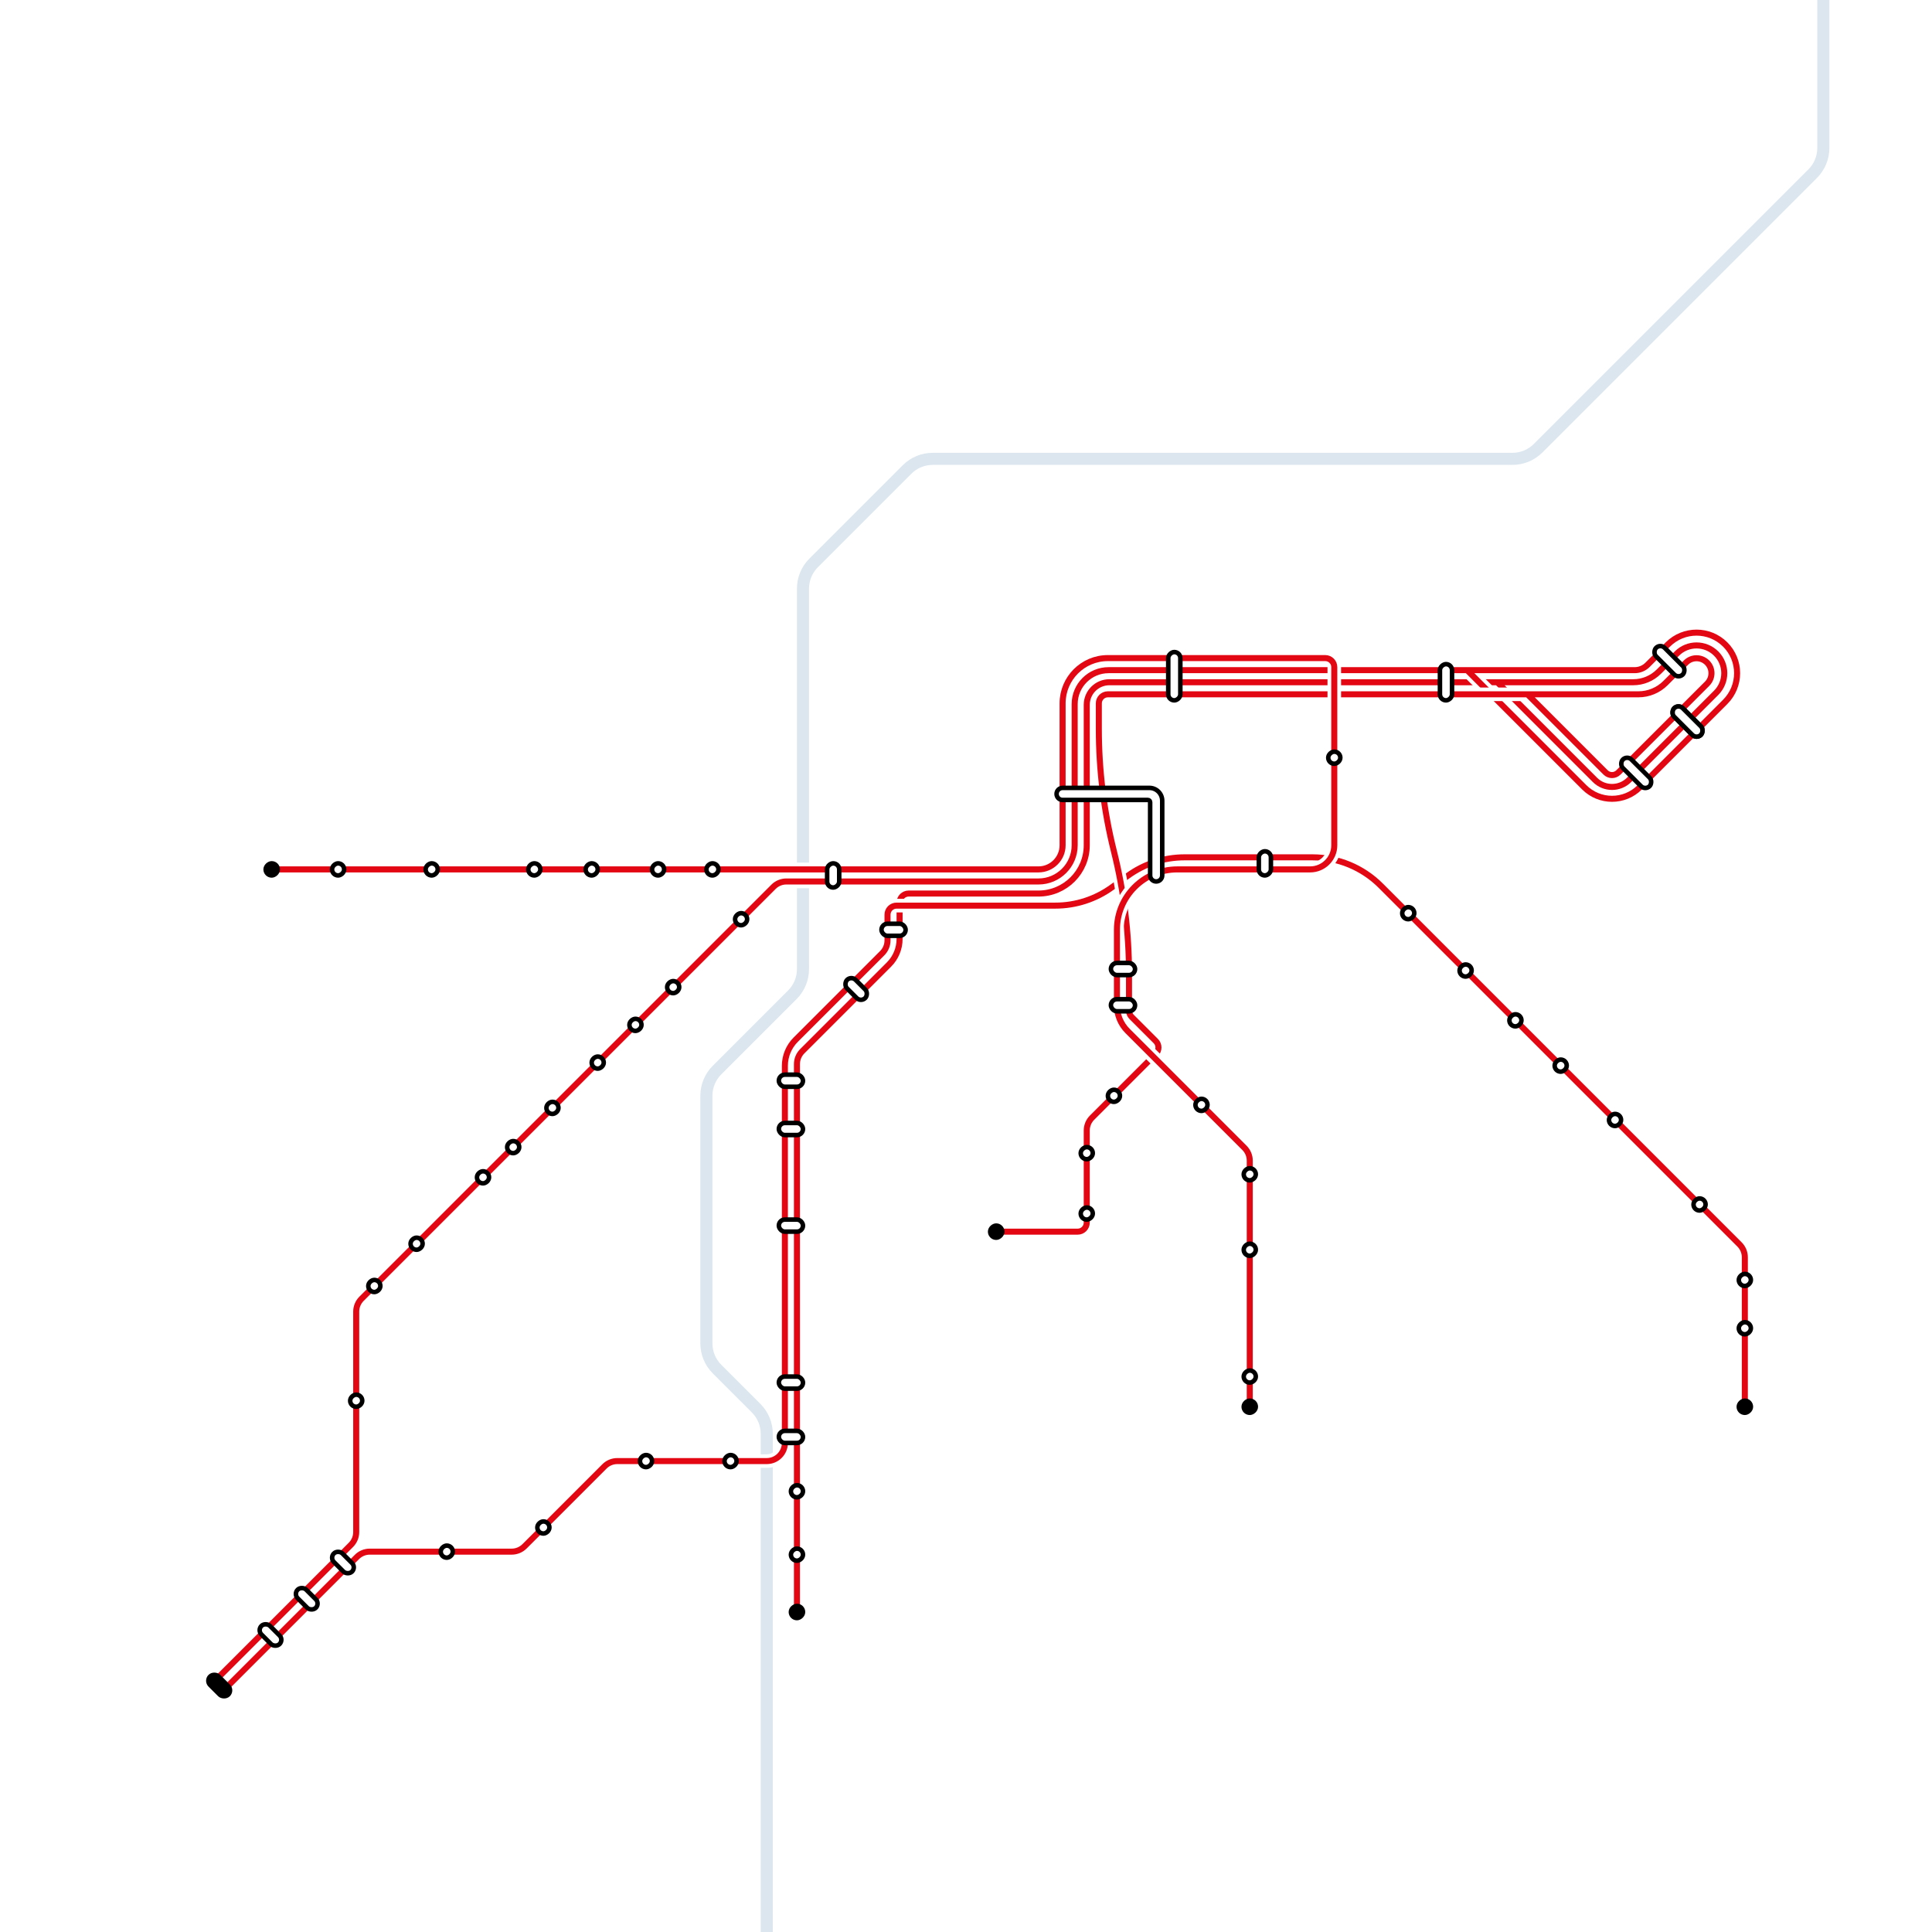 <svg width="2560" height="2560" viewBox="0 0 2560 2560" fill="none" xmlns="http://www.w3.org/2000/svg">
<rect width="2560" height="2560" fill="#AEAEAE"/>
<g id="MapChemnitz" clip-path="url(#clip0_2691_7912)">
<rect width="2560" height="2560" fill="black"/>
<rect id="background" width="2560" height="2560" fill="white"/>
<path id="chemnitz (Stroke)" d="M1008 2560V1899.88C1008 1889.27 1003.79 1879.1 996.284 1871.6L944.402 1819.72C933.9 1809.21 928 1794.97 928 1780.12V1451.88C928 1437.03 933.9 1422.79 944.402 1412.28L1044.28 1312.4C1051.79 1304.9 1056 1294.73 1056 1284.12V779.882C1056 765.03 1061.9 750.786 1072.4 740.284L1196.28 616.402C1206.79 605.9 1221.03 600 1235.88 600H2004.12C2014.73 600 2024.9 595.786 2032.4 588.284L2396.28 224.402C2403.79 216.901 2408 206.727 2408 196.118V-40C2408 -44.418 2411.58 -48 2416 -48C2420.42 -48 2424 -44.418 2424 -40V196.118C2424 210.97 2418.1 225.214 2407.6 235.716L2043.72 599.598C2033.21 610.1 2018.97 616 2004.12 616H1235.88C1225.27 616 1215.1 620.214 1207.6 627.716L1083.72 751.598C1076.21 759.099 1072 769.273 1072 779.882V1284.12C1072 1298.97 1066.1 1313.21 1055.6 1323.72L955.716 1423.6C948.214 1431.1 944 1441.27 944 1451.88V1780.12C944 1790.73 948.214 1800.9 955.716 1808.4L1007.6 1860.28C1018.1 1870.79 1024 1885.03 1024 1899.88V2560C1024 2564.42 1020.42 2568 1016 2568C1011.58 2568 1008 2564.42 1008 2560Z" fill="#DBE6EF"/>
<g id="6">
<path id="6shadow" d="M1056 2136V1409.94C1056 1403.58 1058.53 1397.47 1063.03 1392.97L1177.94 1278.06C1186.94 1269.06 1192 1256.85 1192 1244.12V1196C1192 1189.37 1197.37 1184 1204 1184H1376C1411.35 1184 1440 1155.35 1440 1120V934C1440 917.431 1453.43 904 1470 904H1984M1984 904H2164.12C2176.85 904 2189.06 898.943 2198.06 889.941L2222 866C2236.36 851.641 2259.64 851.641 2274 866C2288.36 880.359 2288.36 903.641 2274 918L2158.63 1033.37C2146.13 1045.87 2125.87 1045.87 2113.37 1033.37L1984 904Z" stroke="white" stroke-width="18" stroke-linecap="round"/>
<path id="6_2" d="M1056 2136V1409.94C1056 1403.58 1058.53 1397.47 1063.03 1392.97L1177.94 1278.06C1186.94 1269.06 1192 1256.85 1192 1244.12V1196C1192 1189.37 1197.37 1184 1204 1184H1376C1411.35 1184 1440 1155.35 1440 1120V934C1440 917.431 1453.43 904 1470 904H1984M1984 904H2164.12C2176.85 904 2189.06 898.943 2198.06 889.941L2222 866C2236.36 851.641 2259.64 851.641 2274 866C2288.36 880.359 2288.36 903.641 2274 918L2158.63 1033.37C2146.13 1045.87 2125.87 1045.87 2113.37 1033.37L1984 904Z" stroke="#E30613" stroke-width="8" stroke-linecap="round"/>
</g>
<g id="5">
<path id="5shadow" d="M296 2240L472.971 2063.03C477.471 2058.53 483.576 2056 489.941 2056H678.059C684.424 2056 690.529 2053.47 695.029 2048.97L800.971 1943.03C805.472 1938.53 811.576 1936 817.941 1936H1016C1029.25 1936 1040 1925.25 1040 1912V1412.3C1040 1399.3 1045.16 1386.84 1054.35 1377.65L1168.97 1263.03C1173.47 1258.53 1176 1252.42 1176 1246.06V1212C1176 1205.37 1181.37 1200 1188 1200H1398.38C1425.43 1200 1451.78 1191.43 1473.66 1175.52L1494.34 1160.48C1516.22 1144.57 1542.57 1136 1569.62 1136H1738.98C1772.93 1136 1805.49 1149.49 1829.49 1173.49L2304.97 1648.97C2309.47 1653.47 2312 1659.58 2312 1665.94V1864" stroke="white" stroke-width="18" stroke-linecap="round"/>
<path id="5_2" d="M296 2240L472.971 2063.03C477.471 2058.53 483.576 2056 489.941 2056H678.059C684.424 2056 690.529 2053.47 695.029 2048.97L800.971 1943.03C805.472 1938.53 811.576 1936 817.941 1936H1016C1029.25 1936 1040 1925.25 1040 1912V1412.3C1040 1399.3 1045.16 1386.84 1054.35 1377.65L1168.97 1263.03C1173.47 1258.53 1176 1252.42 1176 1246.06V1212C1176 1205.37 1181.37 1200 1188 1200H1398.38C1425.43 1200 1451.78 1191.43 1473.66 1175.52L1494.34 1160.48C1516.22 1144.57 1542.57 1136 1569.62 1136H1738.98C1772.93 1136 1805.49 1149.49 1829.49 1173.49L2304.97 1648.97C2309.47 1653.47 2312 1659.58 2312 1665.94V1864" stroke="#E30613" stroke-width="8" stroke-linecap="round"/>
</g>
<g id="4">
<path id="4shadow" d="M284 2228L464.971 2047.03C469.471 2042.53 472 2036.42 472 2030.06V1737.94C472 1731.58 474.529 1725.47 479.029 1720.97L1024.97 1175.03C1029.47 1170.53 1035.58 1168 1041.94 1168H1376C1402.51 1168 1424 1146.51 1424 1120V933C1424 908.147 1444.15 888 1469 888H1944M1944 888H2166.06C2172.42 888 2178.53 885.471 2183.03 880.971L2210 854C2230.99 833.013 2265.01 833.013 2286 854C2306.99 874.987 2306.99 909.013 2286 930L2172.77 1043.23C2152.46 1063.54 2119.54 1063.54 2099.23 1043.23L1944 888Z" stroke="white" stroke-width="18" stroke-linecap="round"/>
<path id="4_2" d="M284 2228L464.971 2047.03C469.471 2042.53 472 2036.42 472 2030.06V1737.94C472 1731.58 474.529 1725.47 479.029 1720.97L1024.97 1175.03C1029.47 1170.53 1035.58 1168 1041.94 1168H1376C1402.51 1168 1424 1146.51 1424 1120V933C1424 908.147 1444.15 888 1469 888H1944M1944 888H2166.06C2172.42 888 2178.53 885.471 2183.03 880.971L2210 854C2230.99 833.013 2265.01 833.013 2286 854C2306.99 874.987 2306.99 909.013 2286 930L2172.77 1043.23C2152.46 1063.54 2119.54 1063.54 2099.23 1043.23L1944 888Z" stroke="#E30613" stroke-width="8" stroke-linecap="round"/>
</g>
<g id="3">
<path id="3shadow" d="M1320 1632H1428C1434.63 1632 1440 1626.63 1440 1620V1497.94C1440 1491.58 1442.53 1485.47 1447.03 1480.97L1531.51 1396.49C1536.2 1391.8 1536.2 1384.2 1531.51 1379.51L1499.51 1347.51C1497.26 1345.26 1496 1342.21 1496 1339.03V1290.46C1496 1235.69 1489.28 1181.13 1476 1128C1462.72 1074.87 1456 1020.31 1456 965.538V932C1456 925.373 1461.37 920 1468 920H2024M2024 920H2170.93C2184.42 920 2197.36 914.641 2206.9 905.103L2234 878C2241.73 870.268 2254.27 870.268 2262 878C2269.73 885.732 2269.73 898.268 2262 906L2144.49 1023.51C2139.8 1028.2 2132.2 1028.2 2127.51 1023.51L2024 920Z" stroke="white" stroke-width="18" stroke-linecap="round"/>
<path id="3_2" d="M1320 1632H1428C1434.63 1632 1440 1626.63 1440 1620V1497.94C1440 1491.58 1442.53 1485.47 1447.03 1480.97L1531.51 1396.49C1536.2 1391.8 1536.2 1384.2 1531.51 1379.51L1499.51 1347.51C1497.26 1345.26 1496 1342.21 1496 1339.03V1290.46C1496 1235.69 1489.28 1181.13 1476 1128C1462.72 1074.87 1456 1020.31 1456 965.538V932C1456 925.373 1461.37 920 1468 920H2024M2024 920H2170.93C2184.42 920 2197.36 914.641 2206.9 905.103L2234 878C2241.73 870.268 2254.27 870.268 2262 878C2269.73 885.732 2269.73 898.268 2262 906L2144.49 1023.51C2139.8 1028.2 2132.2 1028.2 2127.51 1023.51L2024 920Z" stroke="#E30613" stroke-width="8" stroke-linecap="round"/>
</g>
<g id="1">
<path id="1shadow" d="M360 1152H1376C1393.67 1152 1408 1137.67 1408 1120V932C1408 898.863 1434.86 872 1468 872H1756C1762.63 872 1768 877.373 1768 884V1120C1768 1137.67 1753.67 1152 1736 1152H1560C1515.82 1152 1480 1187.82 1480 1232V1332.12C1480 1344.85 1485.06 1357.06 1494.06 1366.06L1648.97 1520.97C1653.47 1525.47 1656 1531.58 1656 1537.94V1864" stroke="white" stroke-width="18" stroke-linecap="round"/>
<path id="1_2" d="M360 1152H1376C1393.67 1152 1408 1137.67 1408 1120V932C1408 898.863 1434.86 872 1468 872H1756C1762.63 872 1768 877.373 1768 884V1120C1768 1137.67 1753.67 1152 1736 1152H1560C1515.82 1152 1480 1187.82 1480 1232V1332.12C1480 1344.85 1485.06 1357.06 1494.06 1366.06L1648.97 1520.97C1653.47 1525.47 1656 1531.58 1656 1537.94V1864" stroke="#E30613" stroke-width="8" stroke-linecap="round"/>
</g>
<g id="stations">
<rect id="hutholz" x="272.757" y="2227.07" width="16" height="34" rx="8" transform="rotate(-45 272.757 2227.07)" fill="black" stroke="black" stroke-width="6"/>
<rect id="pappelhain" x="2304" y="1768" width="16" height="16" rx="8" transform="rotate(-90 2304 1768)" fill="white" stroke="black" stroke-width="6"/>
<rect id="arthur-strobel-str" x="2304" y="1704" width="16" height="16" rx="8" transform="rotate(-90 2304 1704)" fill="white" stroke="black" stroke-width="6"/>
<rect id="gablenzplatz" x="2244" y="1604" width="16" height="16" rx="8" transform="rotate(-90 2244 1604)" fill="white" stroke="black" stroke-width="6"/>
<rect id="n&#195;&#188;rnbergstr" x="2132" y="1492" width="16" height="16" rx="8" transform="rotate(-90 2132 1492)" fill="white" stroke="black" stroke-width="6"/>
<rect id="tschaikowskistr" x="2000" y="1360" width="16" height="16" rx="8" transform="rotate(-90 2000 1360)" fill="white" stroke="black" stroke-width="6"/>
<rect id="reinecherstr" x="2060" y="1420" width="16" height="16" rx="8" transform="rotate(-90 2060 1420)" fill="white" stroke="black" stroke-width="6"/>
<rect id="bahnhofstr" x="1858" y="1218" width="16" height="16" rx="8" transform="rotate(-90 1858 1218)" fill="white" stroke="black" stroke-width="6"/>
<rect id="br&#195;&#188;ckenstrfreiepresse" x="1760" y="1012" width="16" height="16" rx="8" transform="rotate(-90 1760 1012)" fill="white" stroke="black" stroke-width="6"/>
<rect id="stefan-heym-platz" x="1668" y="1160" width="32" height="16" rx="8" transform="rotate(-90 1668 1160)" fill="white" stroke="black" stroke-width="6"/>
<rect id="zieschestr" x="1934" y="1294" width="16" height="16" rx="8" transform="rotate(-90 1934 1294)" fill="white" stroke="black" stroke-width="6"/>
<rect id="ernst-wabra-str" x="340.757" y="2160.07" width="16" height="34" rx="8" transform="rotate(-45 340.757 2160.07)" fill="white" stroke="black" stroke-width="6"/>
<rect id="johann-richter-str" x="388.757" y="2112.07" width="16" height="34" rx="8" transform="rotate(-45 388.757 2112.07)" fill="white" stroke="black" stroke-width="6"/>
<rect id="morgenleite" x="436.757" y="2064.07" width="16" height="34" rx="8" transform="rotate(-45 436.757 2064.07)" fill="white" stroke="black" stroke-width="6"/>
<rect id="heitererblick" x="464" y="1864" width="16" height="16" rx="8" transform="rotate(-90 464 1864)" fill="white" stroke="black" stroke-width="6"/>
<rect id="s&#195;&#188;dring" x="488" y="1712" width="16" height="16" rx="8" transform="rotate(-90 488 1712)" fill="white" stroke="black" stroke-width="6"/>
<rect id="dr-salvador-allende-str" x="544" y="1656" width="16" height="16" rx="8" transform="rotate(-90 544 1656)" fill="white" stroke="black" stroke-width="6"/>
<rect id="ikarus" x="632" y="1568" width="16" height="16" rx="8" transform="rotate(-90 632 1568)" fill="white" stroke="black" stroke-width="6"/>
<rect id="amflughafen" x="672" y="1528" width="16" height="16" rx="8" transform="rotate(-90 672 1528)" fill="white" stroke="black" stroke-width="6"/>
<rect id="irkutskerstr" x="724" y="1476" width="16" height="16" rx="8" transform="rotate(-90 724 1476)" fill="white" stroke="black" stroke-width="6"/>
<rect id="haydnstr" x="784" y="1416" width="16" height="16" rx="8" transform="rotate(-90 784 1416)" fill="white" stroke="black" stroke-width="6"/>
<rect id="goetheplatz" x="834" y="1366" width="16" height="16" rx="8" transform="rotate(-90 834 1366)" fill="white" stroke="black" stroke-width="6"/>
<rect id="parkstr" x="884" y="1316" width="16" height="16" rx="8" transform="rotate(-90 884 1316)" fill="white" stroke="black" stroke-width="6"/>
<rect id="bfmitte" x="974" y="1226" width="16" height="16" rx="8" transform="rotate(-90 974 1226)" fill="white" stroke="black" stroke-width="6"/>
<rect id="reichstr" x="936" y="1160" width="16" height="16" rx="8" transform="rotate(-90 936 1160)" fill="white" stroke="black" stroke-width="6"/>
<rect id="mariannebrandtstr" x="864" y="1160" width="16" height="16" rx="8" transform="rotate(-90 864 1160)" fill="white" stroke="black" stroke-width="6"/>
<rect id="industriemuseum" x="776" y="1160" width="16" height="16" rx="8" transform="rotate(-90 776 1160)" fill="white" stroke="black" stroke-width="6"/>
<rect id="kapplerdrehe" x="700" y="1160" width="16" height="16" rx="8" transform="rotate(-90 700 1160)" fill="white" stroke="black" stroke-width="6"/>
<rect id="amfeldschl&#195;&#182;&#195;&#159;chen" x="564" y="1160" width="16" height="16" rx="8" transform="rotate(-90 564 1160)" fill="white" stroke="black" stroke-width="6"/>
<rect id="guerickestrmessechemnitz" x="440" y="1160" width="16" height="16" rx="8" transform="rotate(-90 440 1160)" fill="white" stroke="black" stroke-width="6"/>
<rect id="sch&#195;&#182;nau" x="352" y="1160" width="16" height="16" rx="8" transform="rotate(-90 352 1160)" fill="black" stroke="black" stroke-width="6"/>
<rect id="falkeplatzmuseumgunzenhauser" x="1096" y="1176" width="32" height="16" rx="8" transform="rotate(-90 1096 1176)" fill="white" stroke="black" stroke-width="6"/>
<rect id="roterturm" x="1548" y="928" width="64" height="16" rx="8" transform="rotate(-90 1548 928)" fill="white" stroke="black" stroke-width="6"/>
<rect id="theterplatz" x="1908" y="928" width="48" height="16" rx="8" transform="rotate(-90 1908 928)" fill="white" stroke="black" stroke-width="6"/>
<rect id="hauptbahnhof" x="2224.07" y="932.757" width="50" height="16" rx="8" transform="rotate(45 2224.07 932.757)" fill="white" stroke="black" stroke-width="6"/>
<rect id="hauptbahnhof_2" x="2224.07" y="932.757" width="50" height="16" rx="8" transform="rotate(45 2224.07 932.757)" fill="white" stroke="black" stroke-width="6"/>
<rect id="hbfbahnhofstr" x="2156.07" y="1000.76" width="50" height="16" rx="8" transform="rotate(45 2156.07 1000.76)" fill="white" stroke="black" stroke-width="6"/>
<rect id="omnibusbahnhof" x="2200.07" y="852.757" width="50" height="16" rx="8" transform="rotate(45 2200.07 852.757)" fill="white" stroke="black" stroke-width="6"/>
<rect id="vita-center" x="584" y="2064" width="16" height="16" rx="8" transform="rotate(-90 584 2064)" fill="white" stroke="black" stroke-width="6"/>
<rect id="rober-siewert-str" x="712" y="2032" width="16" height="16" rx="8" transform="rotate(-90 712 2032)" fill="white" stroke="black" stroke-width="6"/>
<rect id="dittersdorferstr" x="848" y="1944" width="16" height="16" rx="8" transform="rotate(-90 848 1944)" fill="white" stroke="black" stroke-width="6"/>
<rect id="markersdorferstr" x="960" y="1944" width="16" height="16" rx="8" transform="rotate(-90 960 1944)" fill="white" stroke="black" stroke-width="6"/>
<rect id="altchemnitzcenter" x="1048" y="1984" width="16" height="16" rx="8" transform="rotate(-90 1048 1984)" fill="white" stroke="black" stroke-width="6"/>
<rect id="schneebergerstr" x="1048" y="2068" width="16" height="16" rx="8" transform="rotate(-90 1048 2068)" fill="white" stroke="black" stroke-width="6"/>
<rect id="altchemnitz" x="1048" y="2144" width="16" height="16" rx="8" transform="rotate(-90 1048 2144)" fill="black" stroke="black" stroke-width="6"/>
<rect id="technopark" x="1312" y="1640" width="16" height="16" rx="8" transform="rotate(-90 1312 1640)" fill="black" stroke="black" stroke-width="6"/>
<rect id="tucampus" x="1432" y="1616" width="16" height="16" rx="8" transform="rotate(-90 1432 1616)" fill="white" stroke="black" stroke-width="6"/>
<rect id="rosenbergstr" x="1432" y="1536" width="16" height="16" rx="8" transform="rotate(-90 1432 1536)" fill="white" stroke="black" stroke-width="6"/>
<rect id="stadlerplatz" x="1468" y="1460" width="16" height="16" rx="8" transform="rotate(-90 1468 1460)" fill="white" stroke="black" stroke-width="6"/>
<rect id="lutherstr" x="1584" y="1472" width="16" height="16" rx="8" transform="rotate(-90 1584 1472)" fill="white" stroke="black" stroke-width="6"/>
<rect id="gutenbergstr" x="1648" y="1564" width="16" height="16" rx="8" transform="rotate(-90 1648 1564)" fill="white" stroke="black" stroke-width="6"/>
<rect id="wartburgstr" x="1648" y="1664" width="16" height="16" rx="8" transform="rotate(-90 1648 1664)" fill="white" stroke="black" stroke-width="6"/>
<rect id="augsburgerstr" x="1648" y="1832" width="16" height="16" rx="8" transform="rotate(-90 1648 1832)" fill="white" stroke="black" stroke-width="6"/>
<rect id="bernsdorf" x="1648" y="1872" width="16" height="16" rx="8" transform="rotate(-90 1648 1872)" fill="black" stroke="black" stroke-width="6"/>
<rect id="gablenz" x="2304" y="1872" width="16" height="16" rx="8" transform="rotate(-90 2304 1872)" fill="black" stroke="black" stroke-width="6"/>
<rect id="schulealtchemnitz" x="1032" y="1896" width="32" height="16" rx="8" fill="white" stroke="black" stroke-width="6"/>
<rect id="scheffelstr" x="1032" y="1824" width="32" height="16" rx="8" fill="white" stroke="black" stroke-width="6"/>
<rect id="erdmannsdorferstr" x="1032" y="1616" width="32" height="16" rx="8" fill="white" stroke="black" stroke-width="6"/>
<rect id="treffurthstr" x="1032" y="1424" width="32" height="16" rx="8" fill="white" stroke="black" stroke-width="6"/>
<rect id="moritzhof" x="1168" y="1224" width="32" height="16" rx="8" fill="white" stroke="black" stroke-width="6"/>
<rect id="annenstr" x="1472" y="1276" width="32" height="16" rx="8" fill="white" stroke="black" stroke-width="6"/>
<path id="zentralhaltestelle" d="M1523 1044C1532.39 1044 1540 1051.61 1540 1061V1160C1540 1164.42 1536.42 1168 1532 1168C1527.58 1168 1524 1164.42 1524 1160V1063C1524 1061.34 1522.66 1060 1521 1060H1408C1403.58 1060 1400 1056.42 1400 1052C1400 1047.58 1403.58 1044 1408 1044H1523Z" fill="white" stroke="black" stroke-width="6"/>
<rect id="bernsbachplatz" x="1472" y="1324" width="32" height="16" rx="8" fill="white" stroke="black" stroke-width="6"/>
<rect id="gustav-freytag-str" x="1128.07" y="1292.76" width="34" height="16" rx="8" transform="rotate(45 1128.07 1292.76)" fill="white" stroke="black" stroke-width="6"/>
<rect id="r&#195;&#182;&#195;&#159;lerstr" x="1032" y="1488" width="32" height="16" rx="8" fill="white" stroke="black" stroke-width="6"/>
</g>
</g>
<defs>
<clipPath id="clip0_2691_7912">
<rect width="2560" height="2560" fill="white"/>
</clipPath>
</defs>
</svg>
